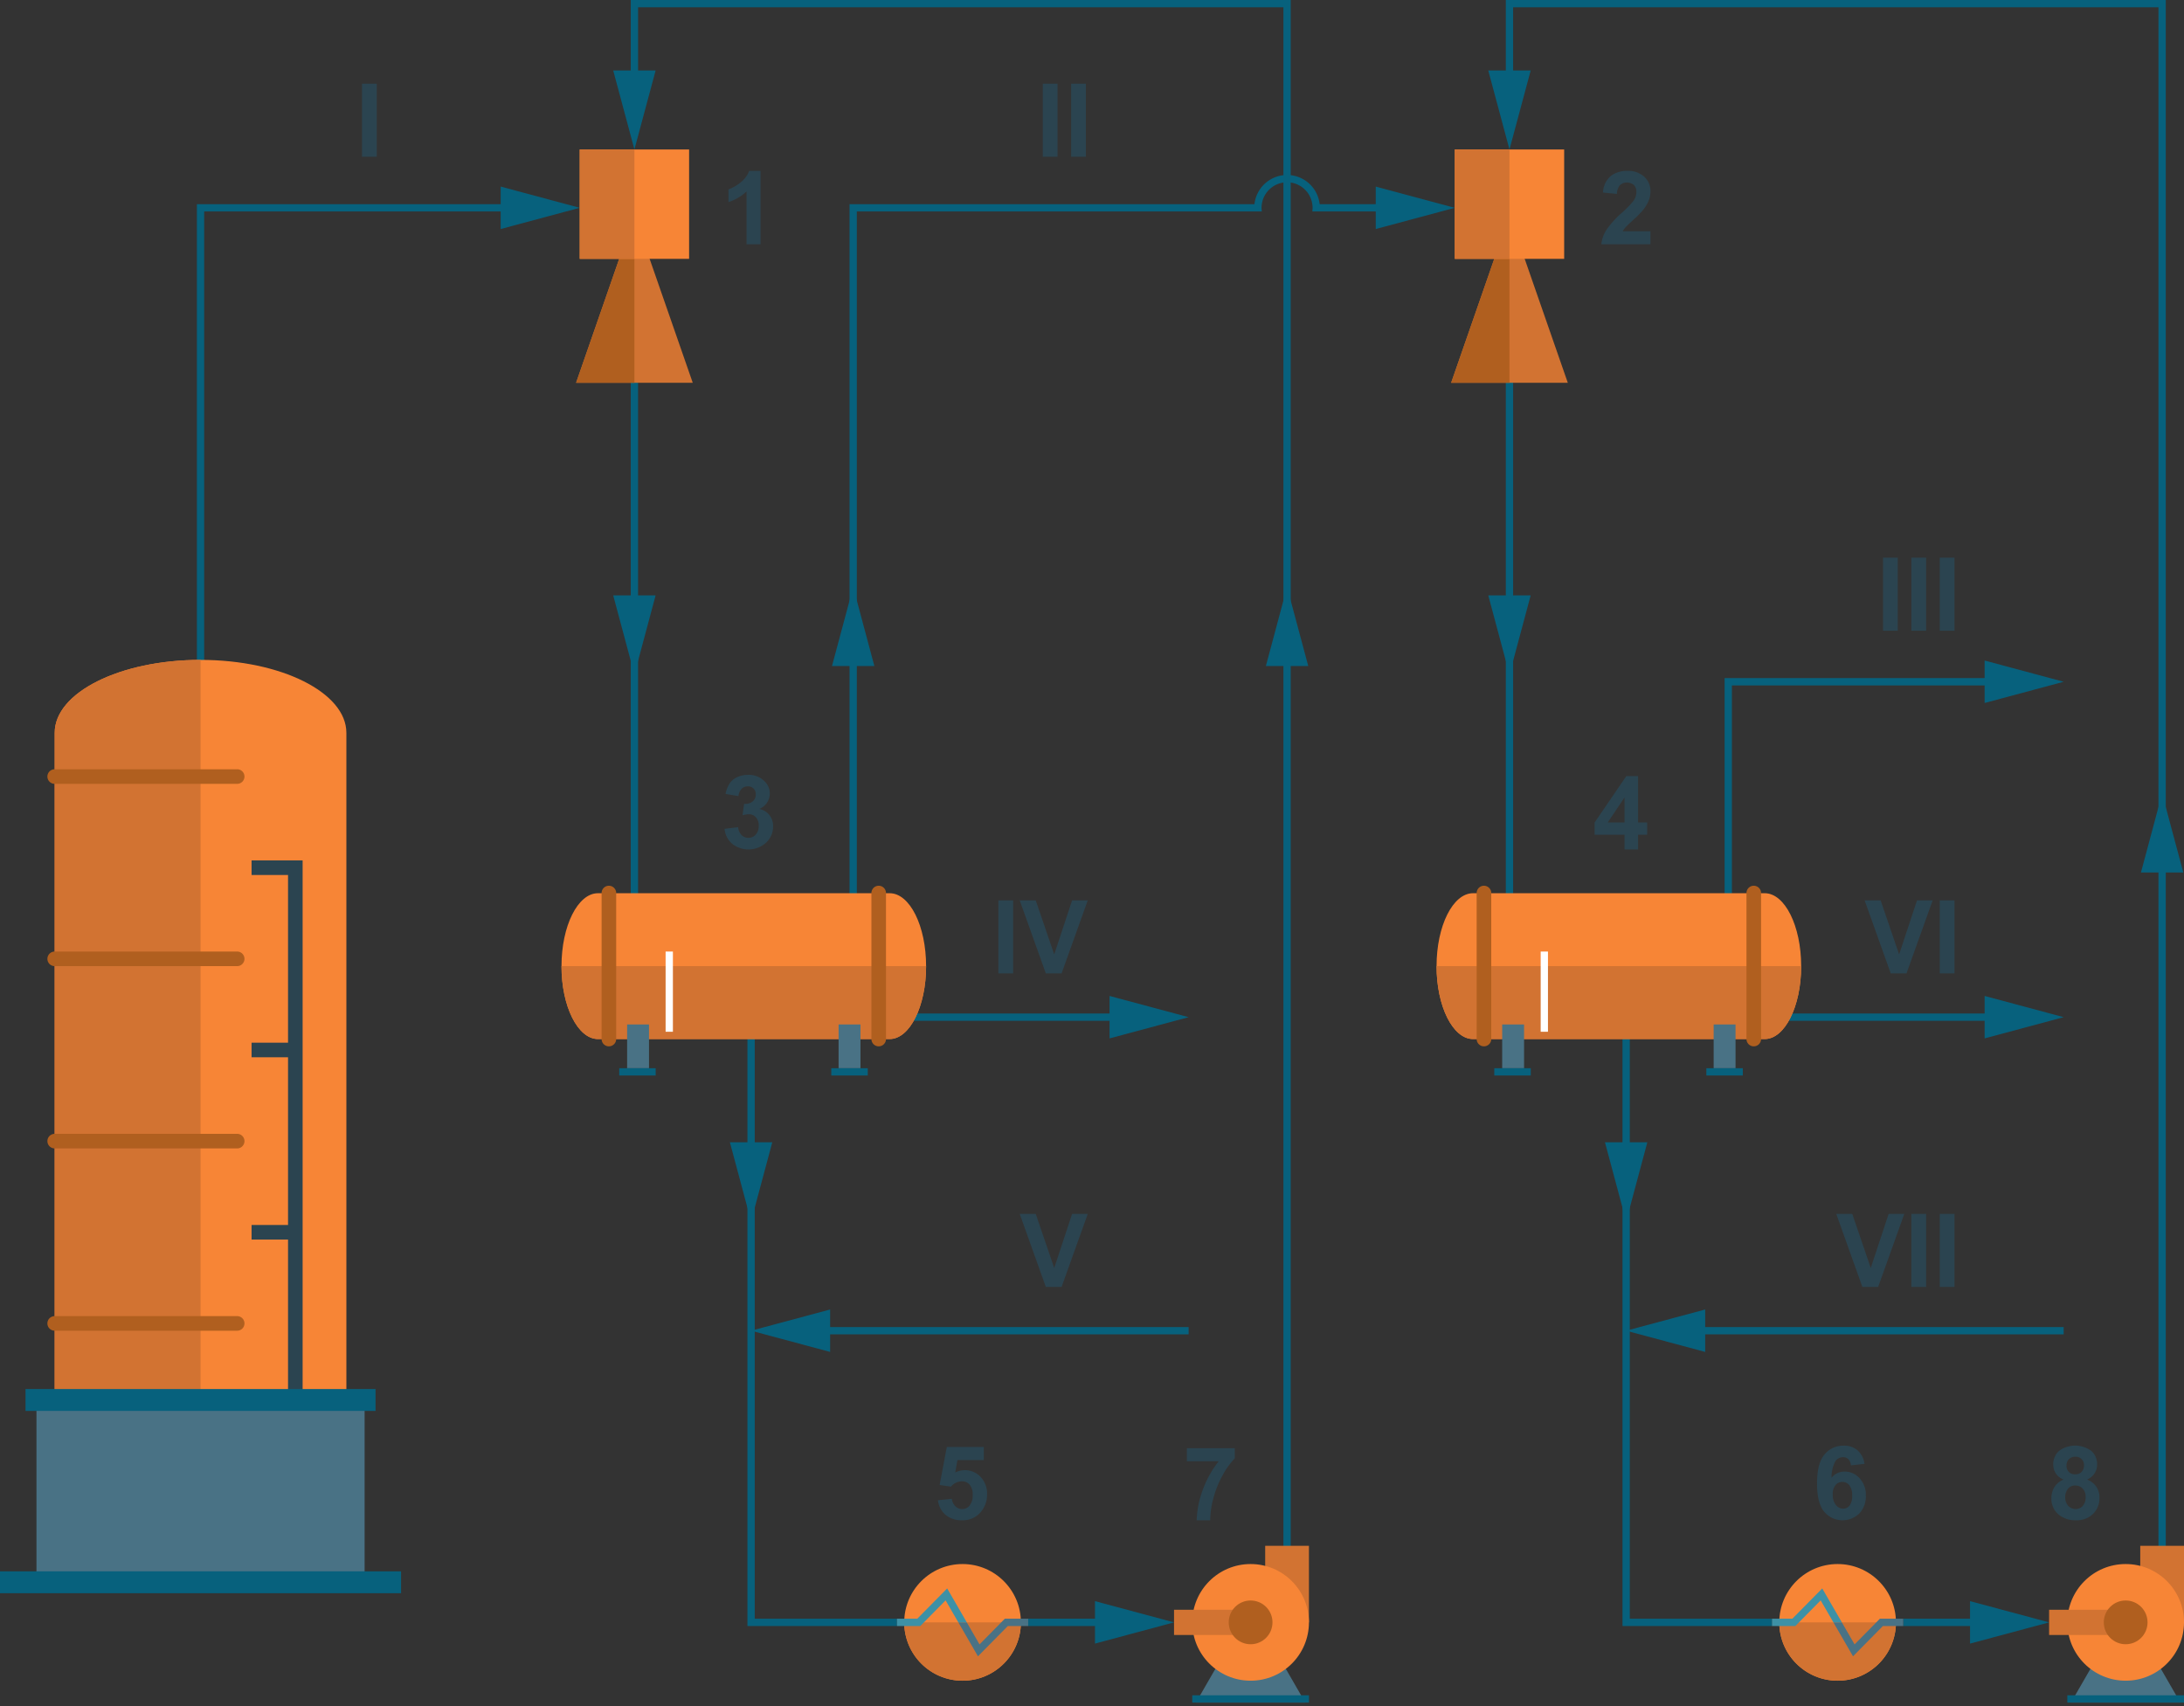 <svg xmlns="http://www.w3.org/2000/svg" viewBox="0 0 480 375"><rect x="0" y="0" width="480" height="375" fill="#333333" stroke="none"/><defs><style>.a{fill:#07617d;}.b{fill:#d27332;}.c{fill:#b05f1f;}.d{fill:#f78536;}.e{fill:#497285;}.f{fill:#fff;}.g{fill:#3d91a6;}.h{fill:#2b4450;}</style></defs><title>vcu_vhc_2stage_with_absorbtion_fit</title><path class="a" d="M302.36,50.34V46.477H288.417a5.041,5.041,0,0,0,0-1.603,5.602,5.602,0,0,0-11.091,0,5.041,5.041,0,0,0,0,1.603H188.314V197.93h-1.603V44.875h88.996a7.208,7.208,0,0,1,14.328,0H302.36V41.012l17.373,4.664Z"/><polygon class="a" points="475.993 0 475.993 340.568 474.391 340.568 474.391 1.603 332.554 1.603 332.554 15.482 336.417 15.482 331.753 32.855 327.089 15.482 330.952 15.482 330.952 0 475.993 0"/><rect class="a" x="330.952" y="82.538" width="1.603" height="115.392"/><rect class="a" x="138.631" y="82.538" width="1.603" height="115.392"/><polygon class="a" points="436.183 154.513 436.183 150.651 380.634 150.651 380.634 197.93 379.032 197.93 379.032 149.048 436.183 149.048 436.183 145.186 453.556 149.85 436.183 154.513"/><polygon class="a" points="110.039 50.34 110.039 46.477 44.875 46.477 44.875 146.644 43.272 146.644 43.272 44.875 110.039 44.875 110.039 41.012 127.412 45.676 110.039 50.34"/><polygon class="a" points="453.556 291.686 453.556 293.289 374.769 293.289 374.769 297.151 357.396 292.487 374.769 287.824 374.769 291.686 453.556 291.686"/><polygon class="a" points="436.183 228.236 436.183 224.374 392.654 224.374 392.654 222.771 436.183 222.771 436.183 218.909 453.556 223.573 436.183 228.236"/><polygon class="a" points="432.978 361.258 432.978 357.396 418.297 357.396 418.297 355.793 432.978 355.793 432.978 351.93 450.351 356.594 432.978 361.258"/><polygon class="a" points="389.449 355.793 389.449 357.396 356.594 357.396 356.594 226.778 358.197 226.778 358.197 355.793 389.449 355.793"/><polygon class="a" points="182.856 146.389 187.513 129.015 192.169 146.389 182.856 146.389"/><polygon class="a" points="278.215 146.389 282.871 129.015 287.528 146.389 278.215 146.389"/><polygon class="a" points="352.739 251.073 357.396 268.447 362.052 251.073 352.739 251.073"/><polygon class="a" points="283.673 0 283.673 340.568 282.07 340.568 282.07 1.603 140.234 1.603 140.234 15.482 144.096 15.482 139.432 32.855 134.769 15.482 138.631 15.482 138.631 0 283.673 0"/><polygon class="a" points="261.235 291.686 261.235 293.289 182.448 293.289 182.448 297.151 165.075 292.487 182.448 287.824 182.448 291.686 261.235 291.686"/><polygon class="a" points="243.862 228.236 243.862 224.374 200.334 224.374 200.334 222.771 243.862 222.771 243.862 218.909 261.235 223.573 243.862 228.236"/><polygon class="a" points="240.657 361.258 240.657 357.396 225.977 357.396 225.977 355.793 240.657 355.793 240.657 351.93 258.03 356.594 240.657 361.258"/><polygon class="a" points="197.129 355.793 197.129 357.396 164.274 357.396 164.274 226.778 165.876 226.778 165.876 355.793 197.129 355.793"/><polygon class="a" points="160.419 251.073 165.075 268.447 169.731 251.073 160.419 251.073"/><polygon class="a" points="470.536 191.774 475.192 174.4 479.848 191.774 470.536 191.774"/><polygon class="a" points="327.097 130.873 331.753 148.247 336.409 130.873 327.097 130.873"/><polygon class="a" points="134.776 130.873 139.432 148.247 144.089 130.873 134.776 130.873"/><polygon class="b" points="139.432 47.279 126.611 84.14 152.254 84.14 139.432 47.279"/><polygon class="c" points="139.432 47.279 139.432 84.14 126.611 84.14 139.432 47.279"/><rect class="d" x="127.412" y="32.855" width="24.04" height="24.04"/><rect class="b" x="127.412" y="32.855" width="12.02" height="24.04"/><polygon class="b" points="331.753 47.279 318.932 84.14 344.574 84.14 331.753 47.279"/><polygon class="c" points="331.753 47.279 331.753 84.14 318.932 84.14 331.753 47.279"/><rect class="d" x="319.733" y="32.855" width="24.04" height="24.04"/><rect class="b" x="319.733" y="32.855" width="12.02" height="24.04"/><polygon class="e" points="467.179 353.389 455.159 374.224 479.199 374.224 467.179 353.389"/><rect class="b" x="466.778" y="343.372" width="16.828" height="9.616" transform="translate(127.012 823.372) rotate(-90)"/><circle class="d" cx="467.179" cy="356.594" r="12.821"/><rect class="b" x="450.351" y="353.823" width="16.828" height="5.543"/><circle class="c" cx="467.179" cy="356.594" r="4.808"/><rect class="a" x="454.357" y="372.621" width="25.643" height="1.603"/><path class="d" d="M395.86,212.354c0,8.847-3.59,16.027-8.013,16.027H323.74c-4.423,0-8.013-7.18-8.013-16.027s3.59-16.027,8.013-16.027h64.107C392.27,196.327,395.86,203.507,395.86,212.354Z"/><path class="b" d="M395.86,212.354c0,8.847-3.59,16.027-8.013,16.027H323.74c-4.423,0-8.013-7.18-8.013-16.027Z"/><path class="c" d="M326.144,229.983a1.603,1.603,0,0,1-1.603-1.603V196.327a1.603,1.603,0,1,1,3.205,0v32.053A1.603,1.603,0,0,1,326.144,229.983Z"/><path class="c" d="M385.442,229.983a1.603,1.603,0,0,1-1.603-1.603V196.327a1.603,1.603,0,1,1,3.205,0v32.053A1.603,1.603,0,0,1,385.442,229.983Z"/><rect class="e" x="330.15" y="225.175" width="4.808" height="9.616"/><rect class="e" x="376.628" y="225.175" width="4.808" height="9.616"/><rect class="a" x="328.414" y="234.791" width="8.013" height="1.603"/><rect class="a" x="375.025" y="234.791" width="8.013" height="1.603"/><rect class="f" x="338.609" y="209.149" width="1.603" height="17.629"/><circle class="d" cx="403.871" cy="356.594" r="12.821"/><path class="b" d="M416.692,356.594a12.821,12.821,0,0,1-25.643,0Z"/><polygon class="e" points="418.297 355.793 418.297 357.396 413.826 357.396 408.425 362.869 407.255 364.055 406.429 362.62 402.944 356.594 404.803 356.594 407.599 361.434 411.582 357.396 413.161 355.793 418.297 355.793"/><polygon class="g" points="404.803 356.594 402.944 356.594 400.147 351.754 396.164 355.793 394.586 357.396 389.449 357.396 389.449 355.793 393.921 355.793 399.322 350.32 400.492 349.134 404.803 356.594"/><path class="d" d="M44.074,321.336c-17.694,0-32.053-7.18-32.053-16.027v-144.24c0-8.847,14.36-16.027,32.053-16.027s32.053,7.18,32.053,16.027v144.24C76.127,314.156,61.767,321.336,44.074,321.336Z"/><path class="b" d="M44.074,321.336c-17.694,0-32.053-7.18-32.053-16.027v-144.24c0-8.847,14.36-16.027,32.053-16.027Z"/><path class="c" d="M10.417,170.685a1.603,1.603,0,0,1,1.603-1.603H52.087a1.603,1.603,0,1,1,0,3.205H12.02A1.603,1.603,0,0,1,10.417,170.685Z"/><path class="c" d="M10.417,210.751a1.603,1.603,0,0,1,1.603-1.603H52.087a1.603,1.603,0,1,1,0,3.205H12.02A1.603,1.603,0,0,1,10.417,210.751Z"/><path class="c" d="M10.417,250.818a1.603,1.603,0,0,1,1.603-1.603H52.087a1.603,1.603,0,1,1,0,3.205H12.02A1.603,1.603,0,0,1,10.417,250.818Z"/><path class="c" d="M10.417,290.885a1.603,1.603,0,0,1,1.603-1.603H52.087a1.603,1.603,0,1,1,0,3.205H12.02A1.603,1.603,0,0,1,10.417,290.885Z"/><rect class="e" x="8.013" y="307.713" width="72.12" height="40.067"/><polygon class="h" points="66.511 189.115 66.511 307.713 63.305 307.713 63.305 272.454 55.292 272.454 55.292 269.249 63.305 269.249 63.305 232.387 55.292 232.387 55.292 229.182 63.305 229.182 63.305 192.321 55.292 192.321 55.292 189.115 66.511 189.115"/><rect class="a" y="345.376" width="88.147" height="4.808"/><rect class="a" x="5.609" y="305.309" width="76.928" height="4.808"/><polygon class="e" points="274.858 353.389 262.838 374.224 286.878 374.224 274.858 353.389"/><rect class="b" x="274.457" y="343.372" width="16.828" height="9.616" transform="translate(-65.309 631.052) rotate(-90)"/><circle class="d" cx="274.858" cy="356.594" r="12.821"/><rect class="b" x="258.03" y="353.823" width="16.828" height="5.543"/><circle class="c" cx="274.858" cy="356.594" r="4.808"/><rect class="a" x="262.037" y="372.621" width="25.643" height="1.603"/><path class="d" d="M203.539,212.354c0,8.847-3.59,16.027-8.013,16.027H131.419c-4.423,0-8.013-7.18-8.013-16.027s3.59-16.027,8.013-16.027h64.107C199.949,196.327,203.539,203.507,203.539,212.354Z"/><path class="b" d="M203.539,212.354c0,8.847-3.59,16.027-8.013,16.027H131.419c-4.423,0-8.013-7.18-8.013-16.027Z"/><path class="c" d="M133.823,229.983a1.603,1.603,0,0,1-1.603-1.603V196.327a1.603,1.603,0,1,1,3.205,0v32.053A1.603,1.603,0,0,1,133.823,229.983Z"/><path class="c" d="M193.122,229.983a1.603,1.603,0,0,1-1.603-1.603V196.327a1.603,1.603,0,1,1,3.205,0v32.053A1.603,1.603,0,0,1,193.122,229.983Z"/><rect class="e" x="137.83" y="225.175" width="4.808" height="9.616"/><rect class="e" x="184.307" y="225.175" width="4.808" height="9.616"/><rect class="a" x="136.094" y="234.791" width="8.013" height="1.603"/><rect class="a" x="182.704" y="234.791" width="8.013" height="1.603"/><rect class="f" x="146.288" y="209.149" width="1.603" height="17.629"/><circle class="d" cx="211.55" cy="356.594" r="12.821"/><path class="b" d="M224.372,356.594a12.821,12.821,0,1,1-25.643,0Z"/><polygon class="e" points="225.977 355.793 225.977 357.396 221.505 357.396 216.104 362.869 214.934 364.055 214.109 362.62 210.623 356.594 212.482 356.594 215.279 361.434 219.261 357.396 220.84 355.793 225.977 355.793"/><polygon class="g" points="212.482 356.594 210.623 356.594 207.826 351.754 203.844 355.793 202.265 357.396 197.129 357.396 197.129 355.793 201.6 355.793 207.001 350.32 208.171 349.134 212.482 356.594"/><path class="h" d="M453.543,325.206a3.442,3.442,0,0,1-2.279-3.32,3.885,3.885,0,0,1,1.255-2.969,5.994,5.994,0,0,1,7.121,0,3.877,3.877,0,0,1,1.265,2.969,3.5,3.5,0,0,1-.581,1.988,3.664,3.664,0,0,1-1.632,1.332,4.3,4.3,0,0,1,2.031,1.567,4.14,4.14,0,0,1,.697,2.377,4.838,4.838,0,0,1-1.42,3.615,5.153,5.153,0,0,1-3.773,1.391,5.707,5.707,0,0,1-3.648-1.15,4.487,4.487,0,0,1-1.72-3.725,4.609,4.609,0,0,1,.646-2.393A4.154,4.154,0,0,1,453.543,325.206Zm.351,3.78a2.833,2.833,0,0,0,.651,1.983,2.12,2.12,0,0,0,1.628.712,2.042,2.042,0,0,0,1.578-.685,2.831,2.831,0,0,0,.625-1.977,2.559,2.559,0,0,0-.635-1.814,2.107,2.107,0,0,0-1.611-.684,1.924,1.924,0,0,0-1.681.778A2.85,2.85,0,0,0,453.894,328.986Zm.285-6.88a1.931,1.931,0,0,0,.52,1.435,1.888,1.888,0,0,0,1.387.515,1.911,1.911,0,0,0,1.402-.52,1.938,1.938,0,0,0,.526-1.442,1.79,1.79,0,0,0-1.895-1.906,1.91,1.91,0,0,0-1.413.526A1.88,1.88,0,0,0,454.179,322.106Z"/><path class="h" d="M260.852,321.174v-2.86H271.38v2.235a16.584,16.584,0,0,0-2.651,3.681,21.404,21.404,0,0,0-2.053,5.099,18.839,18.839,0,0,0-.697,4.827H263.01a20.69,20.69,0,0,1,1.374-6.793,22.669,22.669,0,0,1,3.468-6.19Z"/><path class="h" d="M409.78,321.755l-2.98.329a2.175,2.175,0,0,0-.57-1.359,1.657,1.657,0,0,0-1.194-.438,2.022,2.022,0,0,0-1.65.876,7.405,7.405,0,0,0-.848,3.648,3.597,3.597,0,0,1,2.859-1.359,4.371,4.371,0,0,1,3.304,1.468,5.327,5.327,0,0,1,1.374,3.791,5.438,5.438,0,0,1-1.446,3.955,5.268,5.268,0,0,1-7.713-.399q-1.566-1.892-1.567-6.196,0-4.416,1.632-6.365a5.266,5.266,0,0,1,4.24-1.95,4.499,4.499,0,0,1,3.029,1.024A4.797,4.797,0,0,1,409.78,321.755Zm-6.979,6.716a3.486,3.486,0,0,0,.69,2.316,2.03,2.03,0,0,0,1.578.817,1.794,1.794,0,0,0,1.424-.668,3.365,3.365,0,0,0,.57-2.191,3.536,3.536,0,0,0-.614-2.296,1.973,1.973,0,0,0-3.035-.031A3.02,3.02,0,0,0,402.801,328.471Z"/><path class="h" d="M206.139,329.753l3.068-.318a2.641,2.641,0,0,0,.778,1.65,2.117,2.117,0,0,0,1.49.607,2.071,2.071,0,0,0,1.632-.783,3.564,3.564,0,0,0,.668-2.362,3.224,3.224,0,0,0-.664-2.218,2.201,2.201,0,0,0-1.725-.74,3.136,3.136,0,0,0-2.377,1.172l-2.498-.361,1.578-8.359h8.14v2.881h-5.806l-.482,2.728a4.706,4.706,0,0,1,5.577.975,5.364,5.364,0,0,1,1.424,3.867,5.799,5.799,0,0,1-1.15,3.539,5.101,5.101,0,0,1-4.349,2.125,5.396,5.396,0,0,1-3.626-1.194A4.923,4.923,0,0,1,206.139,329.753Z"/><path class="h" d="M357.039,186.711v-3.232h-6.573v-2.695l6.967-10.2h2.586v10.189h1.994v2.706h-1.994v3.232Zm0-5.938v-5.489l-3.691,5.489Z"/><path class="h" d="M159.24,182.175l2.98-.361a2.822,2.822,0,0,0,.767,1.742,2.169,2.169,0,0,0,3.117-.12,2.804,2.804,0,0,0,.652-1.95,2.613,2.613,0,0,0-.625-1.841,1.993,1.993,0,0,0-1.523-.679,5.374,5.374,0,0,0-1.413.23l.34-2.509a2.706,2.706,0,0,0,1.906-.542,1.934,1.934,0,0,0,.657-1.529,1.659,1.659,0,0,0-1.764-1.775,1.857,1.857,0,0,0-1.347.548,2.574,2.574,0,0,0-.679,1.599l-2.837-.482a6.316,6.316,0,0,1,.893-2.327,4.031,4.031,0,0,1,1.665-1.371,5.602,5.602,0,0,1,2.394-.498,4.775,4.775,0,0,1,3.637,1.446,3.662,3.662,0,0,1-1.183,6.048,3.739,3.739,0,0,1,2.208,1.326,3.845,3.845,0,0,1,.827,2.487,4.824,4.824,0,0,1-1.545,3.604,5.77,5.77,0,0,1-7.461.236A4.934,4.934,0,0,1,159.24,182.175Z"/><path class="h" d="M362.736,50.83v2.86H351.944a7.431,7.431,0,0,1,1.052-3.074,20.471,20.471,0,0,1,3.462-3.85,21.788,21.788,0,0,0,2.553-2.629,3.388,3.388,0,0,0,.635-1.884,2.145,2.145,0,0,0-.553-1.584,2.352,2.352,0,0,0-3.062.028,2.983,2.983,0,0,0-.657,1.928l-3.068-.307a5.027,5.027,0,0,1,1.72-3.648,5.779,5.779,0,0,1,3.615-1.107,5.225,5.225,0,0,1,3.736,1.282,4.206,4.206,0,0,1,1.359,3.188,5.562,5.562,0,0,1-.389,2.066,8.389,8.389,0,0,1-1.232,2.053,19.756,19.756,0,0,1-2.016,2.049q-1.457,1.336-1.846,1.775a5.357,5.357,0,0,0-.63.855Z"/><path class="h" d="M167.152,53.69h-3.079V42.087a10.61,10.61,0,0,1-3.977,2.334V41.627a8.929,8.929,0,0,0,2.618-1.495,5.696,5.696,0,0,0,1.939-2.57h2.498Z"/><path class="h" d="M409.315,282.872,403.574,266.81h3.515l4.066,11.887,3.932-11.887h3.44l-5.75,16.061Z"/><path class="h" d="M420.083,282.872V266.81h3.243v16.061Z"/><path class="h" d="M426.318,282.872V266.81h3.243v16.061Z"/><path class="h" d="M415.549,213.957l-5.741-16.061h3.517l4.065,11.887,3.933-11.887h3.44l-5.752,16.061Z"/><path class="h" d="M426.318,213.957V197.895h3.243v16.061Z"/><path class="h" d="M229.855,282.872,224.114,266.81h3.517l4.065,11.887,3.933-11.887h3.44l-5.752,16.061Z"/><path class="h" d="M219.425,213.957V197.895h3.243v16.061Z"/><path class="h" d="M229.855,213.957l-5.741-16.061h3.517l4.065,11.887,3.933-11.887h3.44l-5.752,16.061Z"/><path class="h" d="M413.851,138.631V122.57h3.243v16.061Z"/><path class="h" d="M420.084,138.631V122.57h3.243v16.061Z"/><path class="h" d="M426.318,138.631V122.57h3.243v16.061Z"/><path class="h" d="M229.182,34.457V18.396h3.243V34.457Z"/><path class="h" d="M235.416,34.457V18.396h3.243V34.457Z"/><path class="h" d="M79.562,34.457V18.396h3.243V34.457Z"/></svg>